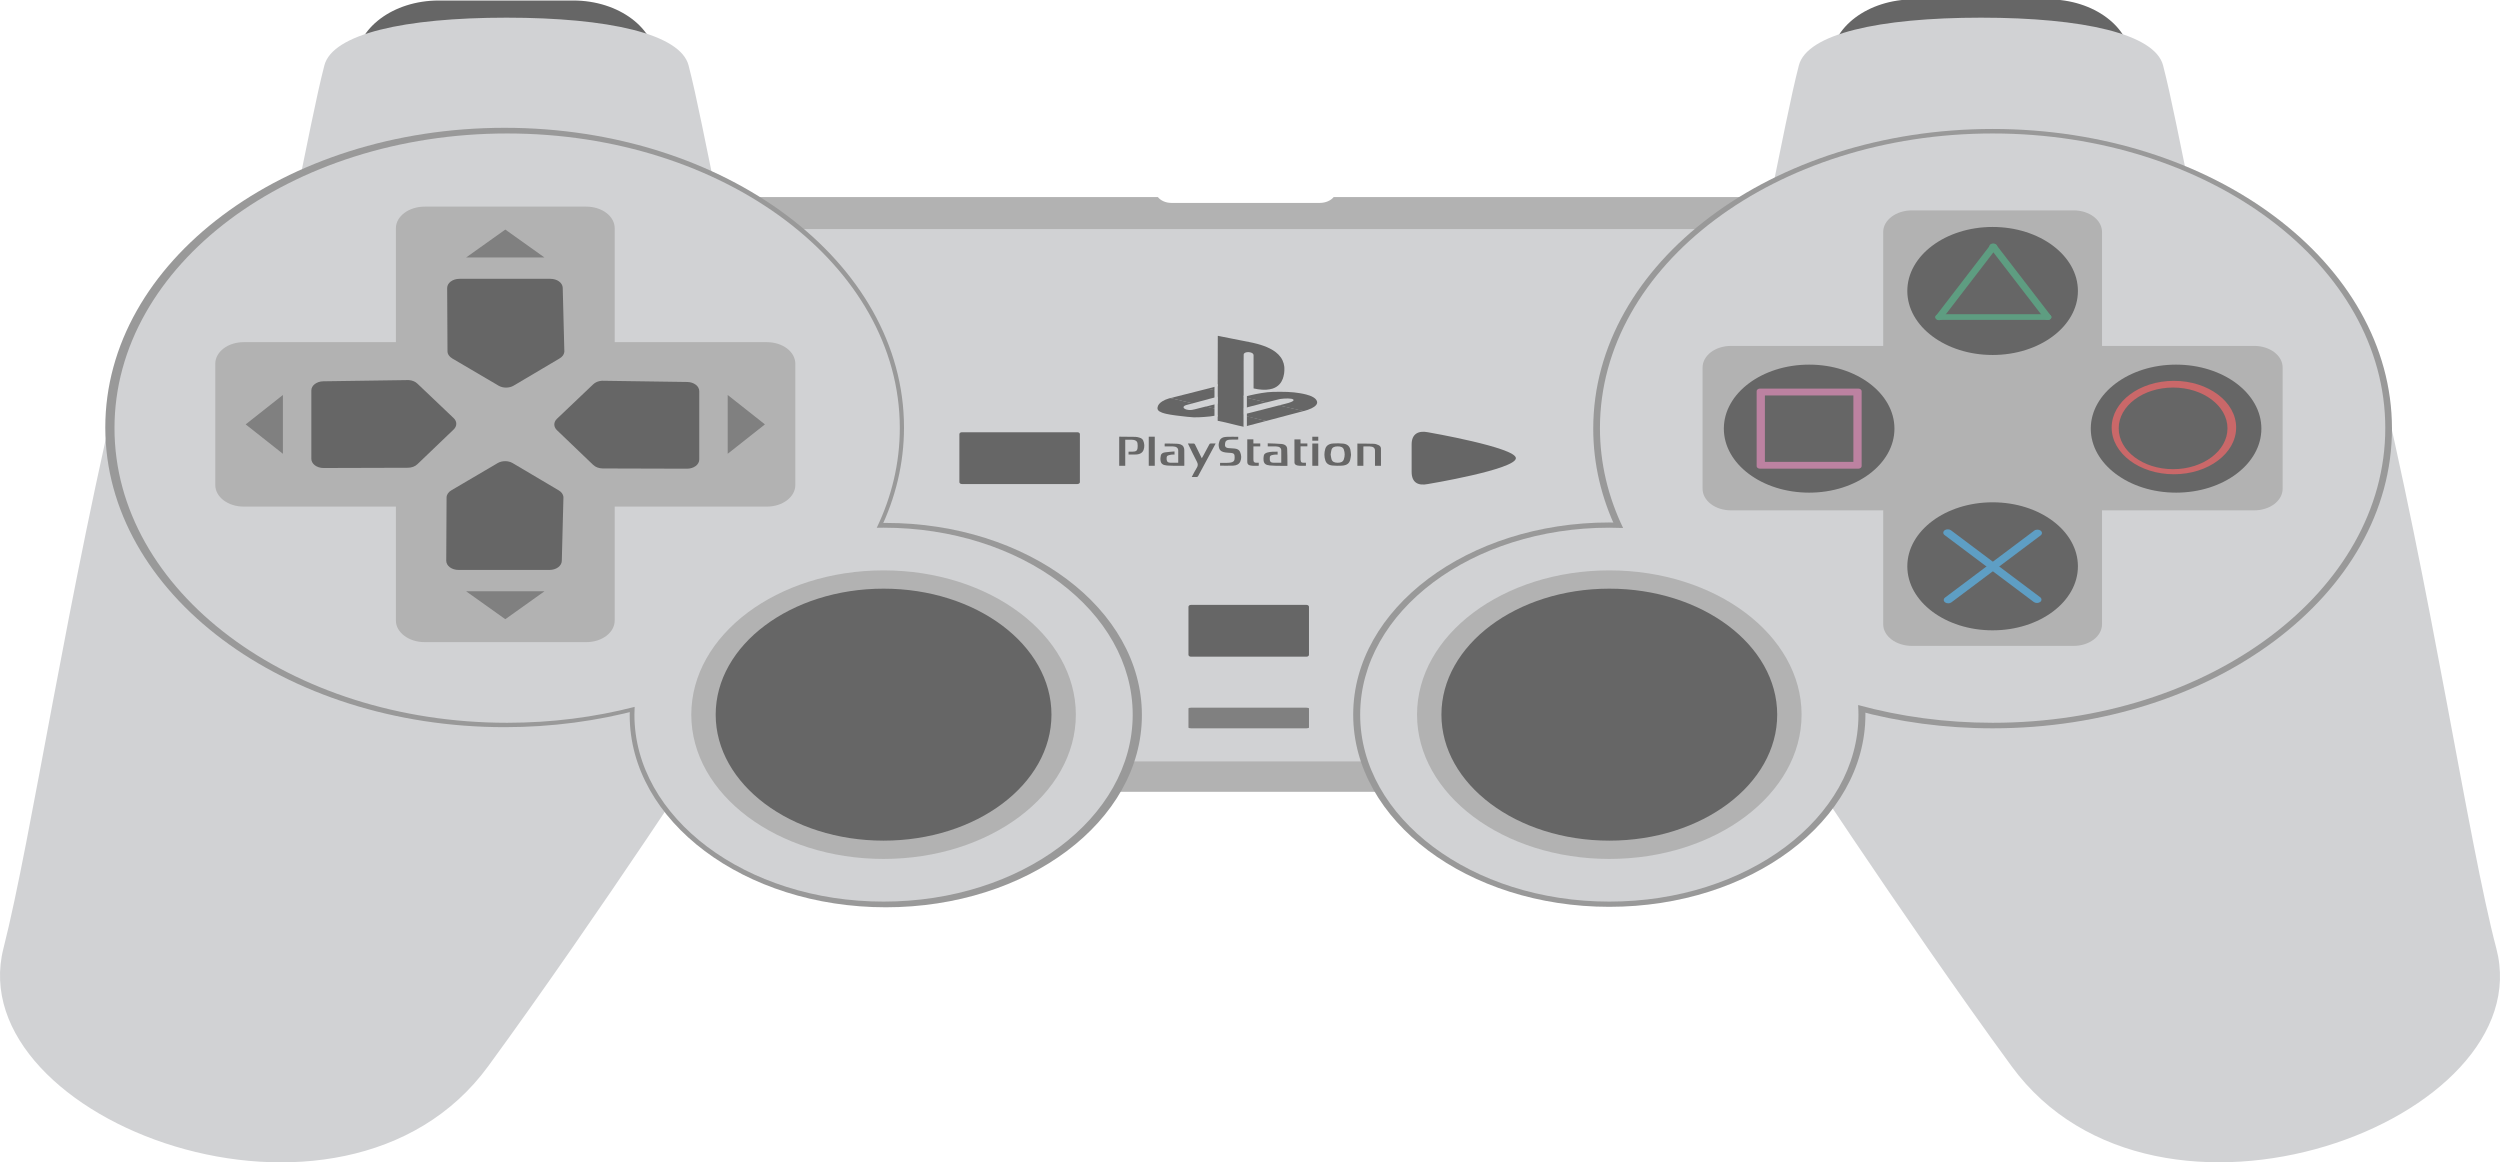 <?xml version="1.0" encoding="UTF-8" standalone="no"?>
<svg
   xmlns:dc="http://purl.org/dc/elements/1.1/"
   xmlns:cc="http://creativecommons.org/ns#"
   xmlns:rdf="http://www.w3.org/1999/02/22-rdf-syntax-ns#"
   xmlns:svg="http://www.w3.org/2000/svg"
   xmlns="http://www.w3.org/2000/svg"
   xmlns:sodipodi="http://sodipodi.sourceforge.net/DTD/sodipodi-0.dtd"
   xmlns:inkscape="http://www.inkscape.org/namespaces/inkscape"
   viewBox="0 0 535.779 249.104"
   height="249.104"
   width="535.779"
   xml:space="preserve"
   version="1.1"
   id="svg2"
   sodipodi:docname="controller.svg"
   inkscape:version="0.92.2 (5c3e80d, 2017-08-06)"><sodipodi:namedview
     pagecolor="#ffffff"
     bordercolor="#666666"
     borderopacity="1"
     objecttolerance="10"
     gridtolerance="10"
     guidetolerance="10"
     inkscape:pageopacity="0"
     inkscape:pageshadow="2"
     inkscape:window-width="1920"
     inkscape:window-height="1017"
     id="namedview139"
     showgrid="false"
     fit-margin-top="0"
     fit-margin-left="0"
     fit-margin-right="0"
     fit-margin-bottom="0"
     inkscape:zoom="0.65138829"
     inkscape:cx="267.88937"
     inkscape:cy="166.06999"
     inkscape:window-x="-8"
     inkscape:window-y="-8"
     inkscape:window-maximized="1"
     inkscape:current-layer="svg2" /><defs
     id="defs6"><clipPath
       id="clipPath16"
       clipPathUnits="userSpaceOnUse"><path
         id="path18"
         d="M 0,265.712 H 428.623 V 0 H 0 Z"
         inkscape:connector-curvature="0" /></clipPath></defs><g
     transform="matrix(1.25,0,0,-0.938,0,249.104)"
     id="g10"><g
       id="g12"><g
         clip-path="url(#clipPath16)"
         id="g14"><g
           transform="translate(313.92,251.538)"
           id="g20"><path
             id="path22"
             style="fill:#666666;fill-opacity:1;fill-rule:nonzero;stroke:none"
             d="M 0,0 C 0,7.795 6.378,14.173 14.173,14.173 H 37.265 C 45.06,14.173 51.438,7.795 51.438,0"
             inkscape:connector-curvature="0" /></g><g
           transform="translate(61.034,251.279)"
           id="g24"><path
             id="path26"
             style="fill:#666666;fill-opacity:1;fill-rule:nonzero;stroke:none"
             d="M 0,0 C 0,7.795 6.378,14.173 14.173,14.173 H 37.265 C 45.06,14.173 51.438,7.795 51.438,0"
             inkscape:connector-curvature="0" /></g><g
           transform="translate(123.862,214.175)"
           id="g28"><path
             id="path30"
             style="fill:#d1d2d4;fill-opacity:1;fill-rule:nonzero;stroke:none"
             d="m 0,0 c -3.018,19.5 -4.412,29.25 -5.805,36.447 -1.392,7.196 -13.697,10.91 -31.222,10.91 -17.528,0 -29.83,-3.714 -31.223,-10.91 C -69.645,29.25 -71.035,19.5 -74.055,0"
             inkscape:connector-curvature="0" /></g><g
           transform="translate(106.165,220.539)"
           id="g32"><path
             id="path34"
             style="fill:#b2b2b2;fill-opacity:1;fill-rule:nonzero;stroke:none"
             d="m 0,0 c -2.727,0 -4.883,-2.211 -4.883,-4.94 v -126.055 c 0,-2.728 2.156,-4.883 4.883,-4.883 h 216.271 c 2.727,0 4.94,2.155 4.94,4.883 V -4.94 c 0,2.729 -2.213,4.94 -4.94,4.94 h -93.783 c -0.484,-0.797 -1.383,-1.331 -2.385,-1.331 H 94.684 c -1,0 -1.846,0.536 -2.331,1.331 z"
             inkscape:connector-curvature="0" /></g><g
           transform="translate(113.236,213.229)"
           id="g36"><path
             id="path38"
             style="fill:#d1d2d4;fill-opacity:1;fill-rule:nonzero;stroke:none"
             d="m 0,0 h 202.152 c 0.422,0 0.764,-0.33 0.764,-0.739 v -120.142 c 0,-0.409 -0.342,-0.739 -0.764,-0.739 H 0 c -0.422,0 -0.764,0.33 -0.764,0.739 V -0.739 C -0.764,-0.33 -0.422,0 0,0"
             inkscape:connector-curvature="0" /></g><g
           transform="translate(21.486,184.465)"
           id="g40"><path
             id="path42"
             style="fill:#d1d2d4;fill-opacity:1;fill-rule:nonzero;stroke:none"
             d="m 0,0 c -9.75,-53.393 -16.108,-110.507 -20.893,-135.571 -7.502,-39.315 58.198,-72.362 83.108,-26.93 18.912,34.492 40.392,78.466 40.392,78.466 z"
             inkscape:connector-curvature="0" /></g><g
           transform="translate(108.028,104.613)"
           id="g44"><path
             id="path46"
             style="fill:#999999;fill-opacity:1;fill-rule:nonzero;stroke:none"
             d="m 0,0 c -0.042,-0.805 -0.067,-1.614 -0.067,-2.429 0,-24.252 19.659,-43.909 43.909,-43.909 24.25,0 43.907,19.657 43.907,43.909 0,24.249 -19.657,43.909 -43.907,43.909 -0.757,0 -1.51,-0.02 -2.258,-0.059"
             inkscape:connector-curvature="0" /></g><g
           transform="translate(150.869,144.447)"
           id="g48"><path
             id="path50"
             style="fill:#999999;fill-opacity:1;fill-rule:nonzero;stroke:none"
             d="m 0,0 c 2.667,7.316 4.122,15.214 4.122,23.452 0,37.814 -30.654,68.471 -68.47,68.471 -37.815,0 -68.469,-30.657 -68.469,-68.471 0,-37.814 30.654,-68.471 68.469,-68.471 8.147,0 15.959,1.426 23.205,4.037 -0.042,-0.797 -0.067,-1.597 -0.067,-2.404"
             inkscape:connector-curvature="0" /></g><g
           transform="translate(407.097,184.465)"
           id="g52"><path
             id="path54"
             style="fill:#d1d2d4;fill-opacity:1;fill-rule:nonzero;stroke:none"
             d="m 0,0 c 9.75,-53.393 16.109,-111.436 20.893,-135.571 7.781,-39.26 -58.198,-72.363 -83.108,-26.93 -18.912,34.492 -40.392,78.466 -40.392,78.466 z"
             inkscape:connector-curvature="0" /></g><g
           transform="translate(278.344,146.128)"
           id="g56"><path
             id="path58"
             style="fill:#999999;fill-opacity:1;fill-rule:nonzero;stroke:none"
             d="m 0,0 c -0.805,0.042 -1.614,0.067 -2.429,0.067 -24.252,0 -43.909,-19.659 -43.909,-43.909 0,-24.25 19.657,-43.907 43.909,-43.907 24.249,0 43.909,19.657 43.909,43.907 0,0.757 -0.02,1.51 -0.059,2.258"
             inkscape:connector-curvature="0" /></g><g
           transform="translate(376.665,214.175)"
           id="g60"><path
             id="path62"
             style="fill:#d1d2d4;fill-opacity:1;fill-rule:nonzero;stroke:none"
             d="m 0,0 c -3.018,19.5 -4.41,29.25 -5.805,36.447 -1.392,7.196 -13.695,10.91 -31.222,10.91 -17.528,0 -29.83,-3.714 -31.225,-10.91 C -69.643,29.25 -71.037,19.5 -74.053,0"
             inkscape:connector-curvature="0" /></g><g
           transform="translate(318.179,103.287)"
           id="g64"><path
             id="path66"
             style="fill:#999999;fill-opacity:1;fill-rule:nonzero;stroke:none"
             d="m 0,0 c 7.316,-2.667 15.214,-4.122 23.452,-4.122 37.814,0 68.471,30.654 68.471,68.47 0,37.815 -30.657,68.469 -68.471,68.469 -37.814,0 -68.471,-30.654 -68.471,-68.469 0,-8.147 1.426,-15.959 4.037,-23.205 -0.797,0.042 -1.597,0.067 -2.404,0.067"
             inkscape:connector-curvature="0" /></g><g
           transform="translate(150.321,144.985)"
           id="g68"><path
             id="path70"
             style="fill:#d1d2d4;fill-opacity:1;fill-rule:nonzero;stroke:none"
             d="m 0,0 c 2.555,7.11 3.951,14.774 3.951,22.767 0,37.18 -30.14,67.32 -67.322,67.32 -37.18,0 -67.32,-30.14 -67.32,-67.32 0,-37.182 30.14,-67.322 67.32,-67.322 7.652,0 15.006,1.28 21.861,3.632 -0.023,-0.59 -0.041,-1.18 -0.041,-1.775 0,-23.591 19.125,-42.714 42.715,-42.714 23.592,0 42.715,19.123 42.715,42.714 0,23.59 -19.123,42.715 -42.715,42.715 C 0.775,0.017 0.387,0.011 0,0"
             inkscape:connector-curvature="0" /></g><g
           transform="translate(318.574,104.483)"
           id="g72"><path
             id="path74"
             style="fill:#d1d2d4;fill-opacity:1;fill-rule:nonzero;stroke:none"
             d="m 0,0 c 7.193,-2.622 14.959,-4.053 23.059,-4.053 37.179,0 67.322,30.14 67.322,67.322 0,37.18 -30.143,67.32 -67.322,67.32 -37.18,0 -67.323,-30.14 -67.323,-67.32 0,-8.01 1.403,-15.692 3.969,-22.816 -0.783,0.041 -1.57,0.066 -2.363,0.066 -23.592,0 -42.715,-19.125 -42.715,-42.715 0,-23.591 19.123,-42.714 42.715,-42.714 23.59,0 42.715,19.123 42.715,42.714 C 0.057,-1.46 0.037,-0.728 0,0"
             inkscape:connector-curvature="0" /></g><g
           transform="translate(184.452,102.287)"
           id="g76"><path
             id="path78"
             style="fill:#b2b2b2;fill-opacity:1;fill-rule:nonzero;stroke:none"
             d="m 0,0 c 0,-18.205 -14.762,-32.964 -32.967,-32.964 -18.205,0 -32.963,14.759 -32.963,32.964 0,18.206 14.758,32.965 32.963,32.965 C -14.762,32.965 0,18.206 0,0"
             inkscape:connector-curvature="0" /></g><g
           transform="translate(180.273,102.287)"
           id="g80"><path
             id="path82"
             style="fill:#666666;fill-opacity:1;fill-rule:nonzero;stroke:none"
             d="m 0,0 c 0,-15.897 -12.889,-28.785 -28.787,-28.785 -15.897,0 -28.783,12.888 -28.783,28.785 0,15.898 12.886,28.786 28.783,28.786 C -12.889,28.786 0,15.898 0,0"
             inkscape:connector-curvature="0" /></g><g
           transform="translate(327.812,217.505)"
           id="g84"><path
             id="path86"
             style="fill:#b2b2b2;fill-opacity:1;fill-rule:nonzero;stroke:none"
             d="m 0,0 c -2.725,0 -4.937,-2.213 -4.937,-4.939 v -26.028 h -26.084 c -2.727,0 -4.885,-2.214 -4.885,-4.94 v -27.694 c 0,-2.726 2.158,-4.939 4.885,-4.939 h 26.084 v -26.027 c 0,-2.728 2.212,-4.94 4.937,-4.94 h 27.695 c 2.727,0 4.883,2.212 4.883,4.94 v 26.027 h 26.084 c 2.727,0 4.883,2.213 4.883,4.939 v 27.694 c 0,2.726 -2.156,4.94 -4.883,4.94 H 32.578 V -4.939 C 32.578,-2.213 30.422,0 27.695,0 Z"
             inkscape:connector-curvature="0" /></g><g
           transform="translate(164.919,166.814)"
           id="g88"><path
             id="path90"
             style="fill:#666666;fill-opacity:1;fill-rule:nonzero;stroke:none"
             d="m 0,0 h 19.795 c 0.238,0 0.434,-0.193 0.434,-0.433 v -10.973 c 0,-0.239 -0.196,-0.432 -0.434,-0.432 H 0 c -0.24,0 -0.432,0.193 -0.432,0.432 V -0.433 C -0.432,-0.193 -0.24,0 0,0"
             inkscape:connector-curvature="0" /></g><g
           transform="translate(204.195,127.367)"
           id="g92"><path
             id="path94"
             style="fill:#666666;fill-opacity:1;fill-rule:nonzero;stroke:none"
             d="m 0,0 h 19.793 c 0.24,0 0.436,-0.192 0.436,-0.433 v -10.974 c 0,-0.239 -0.196,-0.431 -0.436,-0.431 H 0 c -0.24,0 -0.434,0.192 -0.434,0.431 V -0.433 C -0.434,-0.192 -0.24,0 0,0"
             inkscape:connector-curvature="0" /></g><g
           transform="translate(204.195,103.879)"
           id="g96"><path
             id="path98"
             style="fill:#808080;fill-opacity:1;fill-rule:nonzero;stroke:none"
             d="m 0,0 h 19.793 c 0.24,0 0.436,-0.077 0.436,-0.174 v -4.367 c 0,-0.095 -0.196,-0.172 -0.436,-0.172 H 0 c -0.24,0 -0.434,0.077 -0.434,0.172 v 4.367 C -0.434,-0.077 -0.24,0 0,0"
             inkscape:connector-curvature="0" /></g><g
           transform="translate(259.898,160.895)"
           id="g100"><path
             id="path102"
             style="fill:#666666;fill-opacity:1;fill-rule:nonzero;stroke:none"
             d="m 0,0 c 0,-2.581 -15.09,-5.919 -15.09,-5.919 -1.67,-0.445 -2.785,0.326 -2.785,2.784 v 6.269 c 0,2.486 1.219,3.193 2.785,2.785 C -15.09,5.919 0,2.43 0,0"
             inkscape:connector-curvature="0" /></g><g
           transform="translate(356.257,199.09)"
           id="g104"><path
             id="path106"
             style="fill:#666666;fill-opacity:1;fill-rule:nonzero;stroke:none"
             d="m 0,0 c 0,-8.077 -6.549,-14.625 -14.625,-14.625 -8.076,0 -14.625,6.548 -14.625,14.625 0,8.077 6.549,14.625 14.625,14.625 C -6.549,14.625 0,8.077 0,0"
             inkscape:connector-curvature="0" /></g><g
           transform="translate(356.257,136.179)"
           id="g108"><path
             id="path110"
             style="fill:#666666;fill-opacity:1;fill-rule:nonzero;stroke:none"
             d="m 0,0 c 0,-8.077 -6.549,-14.625 -14.625,-14.625 -8.076,0 -14.625,6.548 -14.625,14.625 0,8.078 6.549,14.625 14.625,14.625 C -6.549,14.625 0,8.078 0,0"
             inkscape:connector-curvature="0" /></g><g
           transform="translate(358.462,167.635)"
           id="g112"><path
             id="path114"
             style="fill:#666666;fill-opacity:1;fill-rule:nonzero;stroke:none"
             d="M 0,0 C 0,8.076 6.549,14.626 14.625,14.626 22.703,14.626 29.25,8.076 29.25,0 29.25,-8.077 22.703,-14.625 14.625,-14.625 6.549,-14.625 0,-8.077 0,0"
             inkscape:connector-curvature="0" /></g><g
           transform="translate(295.552,167.635)"
           id="g116"><path
             id="path118"
             style="fill:#666666;fill-opacity:1;fill-rule:nonzero;stroke:none"
             d="M 0,0 C 0,8.076 6.547,14.626 14.625,14.626 22.703,14.626 29.25,8.076 29.25,0 29.25,-8.077 22.703,-14.625 14.625,-14.625 6.547,-14.625 0,-8.077 0,0"
             inkscape:connector-curvature="0" /></g><g
           transform="translate(72.816,218.36)"
           id="g120"><path
             id="path122"
             style="fill:#b2b2b2;fill-opacity:1;fill-rule:nonzero;stroke:none"
             d="m 0,0 c -2.729,0 -4.939,-2.212 -4.939,-4.939 v -26.028 h -26.084 c -2.729,0 -4.883,-2.212 -4.883,-4.939 v -27.693 c 0,-2.727 2.154,-4.939 4.883,-4.939 h 26.084 v -26.027 c 0,-2.728 2.21,-4.94 4.939,-4.94 h 27.691 c 2.729,0 4.883,2.212 4.883,4.94 v 26.027 h 26.084 c 2.729,0 4.885,2.212 4.885,4.939 v 27.693 c 0,2.727 -2.156,4.939 -4.885,4.939 H 32.574 V -4.939 C 32.574,-2.212 30.42,0 27.691,0 Z"
             inkscape:connector-curvature="0" /></g><g
           transform="translate(308.88,102.287)"
           id="g124"><path
             id="path126"
             style="fill:#b2b2b2;fill-opacity:1;fill-rule:nonzero;stroke:none"
             d="m 0,0 c 0,-18.205 -14.76,-32.964 -32.965,-32.964 -18.205,0 -32.965,14.759 -32.965,32.964 0,18.206 14.76,32.965 32.965,32.965 C -14.76,32.965 0,18.206 0,0"
             inkscape:connector-curvature="0" /></g><g
           transform="translate(304.7,102.287)"
           id="g128"><path
             id="path130"
             style="fill:#666666;fill-opacity:1;fill-rule:nonzero;stroke:none"
             d="m 0,0 c 0,-15.897 -12.887,-28.785 -28.785,-28.785 -15.899,0 -28.785,12.888 -28.785,28.785 0,15.898 12.886,28.786 28.785,28.786 C -12.887,28.786 0,15.898 0,0"
             inkscape:connector-curvature="0" /></g><g
           transform="translate(86.634,213.12)"
           id="g132"><path
             id="path134"
             style="fill:#808080;fill-opacity:1;fill-rule:nonzero;stroke:none"
             d="M 0,0 -6.721,-6.382 H 6.719 Z"
             inkscape:connector-curvature="0" /></g><g
           transform="translate(86.634,124.095)"
           id="g136"><path
             id="path138"
             style="fill:#808080;fill-opacity:1;fill-rule:nonzero;stroke:none"
             d="M 0,0 -6.721,6.382 H 6.719 Z"
             inkscape:connector-curvature="0" /></g><g
           transform="translate(131.146,168.608)"
           id="g140"><path
             id="path142"
             style="fill:#808080;fill-opacity:1;fill-rule:nonzero;stroke:none"
             d="M 0,0 -6.383,6.718 V -6.72 Z"
             inkscape:connector-curvature="0" /></g><g
           transform="translate(42.12,168.608)"
           id="g144"><path
             id="path146"
             style="fill:#808080;fill-opacity:1;fill-rule:nonzero;stroke:none"
             d="M 0,0 6.383,6.718 V -6.72 Z"
             inkscape:connector-curvature="0" /></g><g
           transform="translate(103.185,178.573)"
           id="g148"><path
             id="path150"
             style="fill:#666666;fill-opacity:1;fill-rule:nonzero;stroke:none"
             d="m 0,0 c -0.596,-0.051 -1.143,-0.355 -1.5,-0.833 l -6.215,-7.881 c -0.578,-0.753 -0.578,-1.801 0,-2.553 l 6.215,-7.936 c 0.395,-0.522 1.01,-0.83 1.666,-0.833 l 14.43,-0.055 c 0.56,-0.005 1.097,0.218 1.496,0.613 0.394,0.397 0.615,0.936 0.611,1.496 v 15.595 c 0.01,1.146 -0.906,2.087 -2.053,2.109 L 0.221,0 C 0.148,0.003 0.074,0.003 0,0"
             inkscape:connector-curvature="0" /></g><g
           transform="translate(70.083,178.73)"
           id="g152"><path
             id="path154"
             style="fill:#666666;fill-opacity:1;fill-rule:nonzero;stroke:none"
             d="m 0,0 c 0.594,-0.051 1.139,-0.354 1.496,-0.834 l 6.217,-7.88 c 0.58,-0.751 0.58,-1.8 0,-2.553 l -6.217,-7.934 c -0.394,-0.524 -1.008,-0.832 -1.664,-0.834 l -14.428,-0.055 c -0.562,-0.004 -1.099,0.217 -1.498,0.612 -0.394,0.398 -0.615,0.936 -0.611,1.497 v 15.594 c -0.01,1.148 0.906,2.087 2.053,2.11 L -0.223,0 C -0.148,0.003 -0.074,0.003 0,0"
             inkscape:connector-curvature="0" /></g><g
           transform="translate(96.599,152.056)"
           id="g156"><path
             id="path158"
             style="fill:#666666;fill-opacity:1;fill-rule:nonzero;stroke:none"
             d="m 0,0 c -0.053,0.596 -0.355,1.141 -0.834,1.498 l -7.881,6.216 c -0.752,0.579 -1.801,0.579 -2.553,0 l -7.935,-6.216 c -0.522,-0.394 -0.83,-1.01 -0.832,-1.664 l -0.057,-14.429 c -0.002,-0.561 0.219,-1.099 0.613,-1.495 0.397,-0.397 0.936,-0.618 1.497,-0.614 h 15.595 c 1.145,-0.009 2.086,0.907 2.108,2.054 L 0,-0.221 C 0.002,-0.148 0.002,-0.073 0,0"
             inkscape:connector-curvature="0" /></g><g
           transform="translate(96.755,185.159)"
           id="g160"><path
             id="path162"
             style="fill:#666666;fill-opacity:1;fill-rule:nonzero;stroke:none"
             d="m 0,0 c -0.051,-0.596 -0.354,-1.14 -0.832,-1.499 l -7.879,-6.215 c -0.754,-0.58 -1.803,-0.58 -2.555,0 l -7.935,6.215 c -0.524,0.394 -0.83,1.012 -0.832,1.665 l -0.057,14.43 c -0.004,0.56 0.217,1.098 0.613,1.495 0.397,0.396 0.936,0.617 1.497,0.613 h 15.593 c 1.149,0.008 2.088,-0.906 2.11,-2.054 L 0,0.223 C 0.004,0.147 0.004,0.074 0,0"
             inkscape:connector-curvature="0" /></g><g
           transform="translate(221.866,175.917)"
           id="g164"><path
             id="path166"
             style="fill:#666666;fill-opacity:1;fill-rule:evenodd;stroke:none"
             d="M 0,0 C 0.422,-0.068 0.654,-0.107 0.977,-0.179 1.346,-0.259 1.713,-0.356 2.07,-0.48 2.506,-0.632 2.922,-0.817 3.287,-1.104 3.578,-1.333 3.803,-1.607 3.912,-1.974 4.012,-2.301 3.953,-2.603 3.781,-2.885 3.584,-3.211 3.293,-3.442 2.98,-3.648 2.594,-3.898 2.174,-4.077 1.746,-4.235 1.709,-4.246 1.668,-4.25 1.629,-4.261 1.598,-4.273 1.566,-4.264 1.533,-4.253 c -0.377,0.113 -0.75,0.23 -1.129,0.348 -0.599,0.187 -1.199,0.375 -1.797,0.557 -0.347,0.107 -0.693,0.218 -1.039,0.324 -0.031,0.009 -0.072,0.014 -0.084,0.056 0.016,0.033 0.047,0.038 0.077,0.047 0.382,0.132 0.765,0.268 1.148,0.393 0.27,0.09 0.537,0.191 0.787,0.334 0.117,0.062 0.231,0.139 0.324,0.236 0.026,0.027 0.049,0.055 0.069,0.088 0.054,0.099 0.039,0.197 -0.051,0.273 -0.092,0.076 -0.201,0.115 -0.313,0.143 -0.187,0.043 -0.38,0.06 -0.572,0.066 -0.449,0.012 -0.889,-0.042 -1.326,-0.119 -0.148,-0.027 -0.291,-0.086 -0.432,-0.135 -0.597,-0.209 -1.201,-0.401 -1.802,-0.604 -0.043,-0.015 -0.086,-0.038 -0.135,-0.038 -0.215,0.051 -0.424,0.124 -0.635,0.19 -0.66,0.203 -1.322,0.409 -1.982,0.613 -0.412,0.128 -0.871,0.257 -1.284,0.382 -0.025,0.01 0.016,0.02 0,0.04 0,0.006 -0.003,0.011 0,0.015 0.006,0.01 -0.007,0.009 0,0.012 0.405,0.137 0.825,0.275 1.235,0.402 0.601,0.181 1.207,0.345 1.822,0.477 0.35,0.076 0.332,0.076 1.051,0.193 C -3.818,0.157 -1.258,0.198 0,0"
             inkscape:connector-curvature="0" /></g><g
           transform="translate(204.669,170.219)"
           id="g168"><path
             id="path170"
             style="fill:#666666;fill-opacity:1;fill-rule:evenodd;stroke:none"
             d="m 0,0 c -0.686,0.034 -1.504,0.183 -2.252,0.295 -0.566,0.086 -1.135,0.178 -1.695,0.303 -0.506,0.111 -1.008,0.24 -1.477,0.467 -0.156,0.075 -0.303,0.166 -0.441,0.277 -0.283,0.231 -0.389,0.527 -0.35,0.89 0.059,0.595 0.371,1.045 0.813,1.418 0.334,0.28 0.709,0.488 1.113,0.651 0.088,0.034 0.174,0.083 0.273,0.093 0.094,0 0.178,-0.04 0.264,-0.067 0.648,-0.207 1.291,-0.409 1.938,-0.615 0.49,-0.157 0.978,-0.31 1.466,-0.467 0.034,-0.011 0.141,-0.022 0.164,-0.051 0,0 -0.119,-0.041 -0.15,-0.051 C -0.561,3.062 -0.789,2.98 -1.018,2.897 -1.176,2.842 -1.342,2.793 -1.488,2.701 -1.545,2.667 -1.6,2.626 -1.646,2.572 -1.82,2.38 -1.781,2.149 -1.578,1.972 -1.363,1.786 -1.102,1.703 -0.82,1.675 -0.467,1.637 -0.137,1.724 0.193,1.841 0.5,1.949 0.809,2.049 1.119,2.152 1.414,2.249 1.709,2.35 2.002,2.45 2.033,2.461 2.066,2.478 2.104,2.474 2.342,2.399 2.578,2.323 2.818,2.249 3.221,2.118 3.695,1.989 4.102,1.86 4.135,1.851 4.08,1.846 4.102,1.814 4.105,1.401 4.111,0.985 4.102,0.569 4.104,0.566 4.107,0.562 4.102,0.564 4.113,0.519 4.104,0.509 4.102,0.467 3.758,0.377 3.117,0.264 2.785,0.203 2.785,0.203 1.168,-0.038 0,0"
             inkscape:connector-curvature="0" /></g><g
           transform="translate(219.355,172.946)"
           id="g172"><path
             id="path174"
             style="fill:#666666;fill-opacity:1;fill-rule:evenodd;stroke:none"
             d="M 0,0 C 0.145,-0.068 0.303,-0.101 0.453,-0.148 1.102,-0.352 1.75,-0.549 2.398,-0.751 2.717,-0.849 3.033,-0.949 3.35,-1.05 3.613,-1.13 3.877,-1.21 4.141,-1.29 4.029,-1.331 3.918,-1.373 3.809,-1.415 3.488,-1.525 3.166,-1.64 2.848,-1.751 2.326,-1.934 1.807,-2.116 1.287,-2.298 0.812,-2.467 0.342,-2.636 -0.129,-2.801 -0.674,-2.993 -1.217,-3.185 -1.76,-3.376 c -0.168,-0.061 -0.334,-0.129 -0.508,-0.175 -0.05,-0.011 -0.097,0.014 -0.144,0.026 -0.422,0.135 -0.842,0.269 -1.264,0.401 -0.795,0.257 -1.662,0.506 -2.455,0.758 -0.033,0.01 0.018,0.016 0,0.051 v 0.22 c 0.012,0.031 -0.025,0.032 0,0.043 0.486,0.16 1.022,0.332 1.504,0.493 0.74,0.254 1.475,0.506 2.211,0.758 0.51,0.172 1.016,0.347 1.525,0.521 0.266,0.091 0.536,0.181 0.799,0.275 C -0.061,0.004 -0.029,0.032 0,0"
             inkscape:connector-curvature="0" /></g><g
           transform="translate(204.413,173.416)"
           id="g176"><path
             id="path178"
             style="fill:#666666;fill-opacity:1;fill-rule:evenodd;stroke:none"
             d="M 0,0 C -0.52,0.164 -1.039,0.33 -1.561,0.5 -2.293,0.73 -3.029,0.965 -3.76,1.197 -3.016,1.448 -2.272,1.7 -1.525,1.949 -0.363,2.342 0.799,2.734 1.959,3.125 2.184,3.2 2.408,3.277 2.635,3.35 2.664,3.36 2.697,3.35 2.728,3.341 3.252,3.177 3.834,3.014 4.357,2.857 c 0.059,-0.017 0.002,-0.044 0,-0.104 0,-0.398 0.002,-0.792 0,-1.187 C 4.352,1.534 4.383,1.523 4.357,1.515 3.894,1.351 3.381,1.183 2.916,1.019 2.367,0.822 1.818,0.624 1.275,0.428 0.877,0.286 0.488,0.146 0.096,0.006 0.066,-0.005 0.035,-0.023 0,0"
             inkscape:connector-curvature="0" /></g><g
           transform="translate(213.224,170.631)"
           id="g180"><path
             id="path182"
             style="fill:#666666;fill-opacity:1;fill-rule:evenodd;stroke:none"
             d="M 0,0 C 1.291,-0.411 2.57,-0.823 3.863,-1.235 3.678,-1.314 3.479,-1.371 3.283,-1.443 2.879,-1.587 2.471,-1.728 2.063,-1.869 1.525,-2.058 0.988,-2.244 0.451,-2.429 0.324,-2.475 0.127,-2.521 0,-2.566 v 0.028 c -0.016,0.017 0,0.038 0,0.063 v 2.459 z"
             inkscape:connector-curvature="0" /></g><g
           transform="translate(208.771,174.973)"
           id="g184"><path
             id="path186"
             style="fill:#666666;fill-opacity:1;fill-rule:evenodd;stroke:none"
             d="M 0,0 C 0.002,0.401 0,0.798 0,1.201 0.002,1.239 0.047,1.261 0,1.276 -0.391,1.392 -0.824,1.514 -1.217,1.637 -1.385,1.691 -1.555,1.74 -1.723,1.792 -1.428,1.896 -1.131,1.999 -0.832,2.1 -0.553,2.198 -0.281,2.292 0,2.39 0.006,2.396 0.002,2.392 0,2.384 0.002,2.369 0,2.352 0,2.338 0.002,1.576 0,0.818 0,0.057 0,0.037 0.002,0.019 0,0 -0.004,-0.004 0.002,-0.004 0,0"
             inkscape:connector-curvature="0" /></g><g
           transform="translate(217.122,173.65)"
           id="g188"><path
             id="path190"
             style="fill:#666666;fill-opacity:1;fill-rule:evenodd;stroke:none"
             d="m 0,0 c -0.221,-0.08 -0.44,-0.157 -0.658,-0.233 -1.088,-0.372 -2.157,-0.742 -3.24,-1.117 v 0.059 2.45 0.049 C -3.406,1.055 -2.928,0.902 -2.436,0.751 -2.014,0.619 -1.592,0.488 -1.174,0.358 -0.781,0.236 -0.391,0.117 0,0"
             inkscape:connector-curvature="0" /></g><g
           transform="translate(206.771,172.675)"
           id="g192"><path
             id="path194"
             style="fill:#666666;fill-opacity:1;fill-rule:evenodd;stroke:none"
             d="M 0,0 C 0.244,0.084 0.486,0.17 0.732,0.251 1.162,0.398 1.572,0.537 2,0.68 2.002,0.43 2,0.178 2,-0.07 2.002,-0.264 2.002,-0.453 2,-0.643 1.607,-0.519 1.234,-0.395 0.842,-0.27 0.562,-0.181 0.277,-0.092 0,0"
             inkscape:connector-curvature="0" /></g><g
           transform="translate(208.771,172.031)"
           id="g196"><path
             id="path198"
             style="fill:#666666;fill-opacity:1;fill-rule:evenodd;stroke:none"
             d="M 0,0 C -0.004,0.443 -0.004,0.887 0,1.328 -0.006,1.795 0.002,2.264 0,2.729 0,2.799 -0.006,2.87 0,2.938 0.004,3.695 0,4.449 0,5.205 0.002,5.248 -0.02,5.291 0,5.329 0.004,5.36 0,5.392 0,5.421 0.002,9.187 0.018,12.955 0.018,16.72 v 0.071 c 0.003,0.02 0.015,0.028 0.035,0.018 0.189,-0.051 0.375,-0.104 0.562,-0.155 0.531,-0.142 1.063,-0.283 1.594,-0.422 0.484,-0.13 0.975,-0.255 1.459,-0.384 0.572,-0.151 1.143,-0.304 1.713,-0.452 0.463,-0.121 0.922,-0.253 1.369,-0.411 0.781,-0.277 1.531,-0.622 2.217,-1.089 0.369,-0.25 0.713,-0.529 1.017,-0.853 0.323,-0.336 0.594,-0.708 0.819,-1.123 0.244,-0.452 0.406,-0.934 0.513,-1.438 0.043,-0.202 0.065,-0.41 0.09,-0.615 0.012,-0.03 -0.002,-0.061 0.012,-0.091 0,-0.036 0.002,-0.071 0.004,-0.106 0.012,-0.045 -0.004,-0.09 0.01,-0.135 V 8.898 C 11.418,8.84 11.434,8.781 11.422,8.723 11.42,8.683 11.418,8.641 11.418,8.601 11.402,8.563 11.42,8.52 11.406,8.482 11.404,8.453 11.404,8.418 11.402,8.389 11.391,8.362 11.404,8.328 11.395,8.3 11.393,8.276 11.391,8.256 11.391,8.234 11.377,8.209 11.391,8.185 11.379,8.156 11.379,8.14 11.377,8.122 11.377,8.103 11.361,8.082 11.377,8.054 11.363,8.03 11.314,7.687 11.258,7.346 11.166,7.01 11.039,6.561 10.863,6.131 10.598,5.744 10.297,5.306 9.908,4.971 9.422,4.754 9.1,4.615 8.758,4.542 8.408,4.507 8.377,4.496 8.346,4.51 8.316,4.498 8.266,4.496 8.219,4.494 8.168,4.493 8.074,4.484 7.979,4.484 7.885,4.493 7.836,4.494 7.785,4.496 7.734,4.498 7.695,4.51 7.654,4.494 7.615,4.507 7.596,4.508 7.57,4.51 7.551,4.51 7.527,4.524 7.5,4.51 7.475,4.521 7.293,4.531 7.107,4.562 6.928,4.599 6.715,4.643 6.498,4.683 6.291,4.754 6.256,4.763 6.219,4.771 6.182,4.781 6.162,4.785 6.152,4.797 6.152,4.814 v 0.065 7.462 c 0,0.03 0.008,0.06 -0.004,0.089 -0.023,0.243 -0.164,0.406 -0.367,0.52 -0.133,0.072 -0.281,0.117 -0.435,0.129 -0.075,0.007 -0.149,0.007 -0.223,0 C 4.877,13.056 4.66,12.981 4.521,12.758 4.484,12.701 4.463,12.641 4.463,12.575 4.449,12.502 4.459,12.43 4.457,12.355 4.453,12.143 4.463,11.923 4.453,11.707 c 0,-0.27 -0.004,-0.543 -0.006,-0.812 L 4.453,2.85 c 0.004,-0.008 0,-0.017 0,-0.026 0.004,-0.027 0,-0.059 0,-0.086 V 0.36 0.269 c 0.004,-0.478 0.004,-0.959 0,-1.435 0.004,-0.079 0.004,-0.156 0,-0.234 0.004,-0.603 0,-1.2 0,-1.8 v -0.658 -0.08 -0.029 c -0.297,0.101 -0.697,0.2 -0.998,0.298 -0.328,0.108 -0.654,0.214 -0.982,0.32 C 2.08,-3.225 1.689,-3.097 1.301,-2.968 0.92,-2.845 0.379,-2.723 0,-2.6 v 0.114 z"
             inkscape:connector-curvature="0" /></g><g
           transform="translate(193.488,161.724)"
           id="g200"><path
             id="path202"
             style="fill:#666666;fill-opacity:1;fill-rule:nonzero;stroke:none"
             d="m 0,0 v 0.65 c 0.229,0 0.449,-0.004 0.67,0 C 1.24,0.658 1.482,0.851 1.541,1.412 1.578,1.797 1.58,2.19 1.533,2.571 1.475,3.089 1.117,3.367 0.602,3.372 c -0.381,0.003 -0.76,0 -1.168,0 V -2.575 H -1.6 V 4.05 c 0.012,0.007 0.026,0.023 0.039,0.023 C -0.645,4.061 0.27,4.064 1.184,4.035 1.43,4.024 1.684,3.936 1.914,3.839 2.215,3.721 2.422,3.488 2.521,3.172 2.732,2.499 2.762,1.815 2.596,1.126 2.436,0.461 2.023,0.062 1.342,0.006 0.9,-0.031 0.455,0 0,0"
             inkscape:connector-curvature="0" /></g><g
           transform="translate(228.138,161.733)"
           id="g204"><path
             id="path206"
             style="fill:#666666;fill-opacity:1;fill-rule:nonzero;stroke:none"
             d="m 0,0 c 0.049,-0.372 0.068,-0.747 0.154,-1.107 0.129,-0.535 0.475,-0.776 1.022,-0.785 0.592,-0.005 0.939,0.218 1.082,0.768 0.197,0.741 0.197,1.497 0.004,2.24 C 2.127,1.64 1.771,1.861 1.182,1.849 0.604,1.837 0.27,1.607 0.148,1.088 0.068,0.735 0.049,0.367 0,0 M 3.498,-0.079 C 3.453,-0.442 3.434,-0.869 3.344,-1.275 3.158,-2.102 2.748,-2.483 1.906,-2.561 1.373,-2.607 0.824,-2.589 0.295,-2.524 c -0.645,0.08 -1.039,0.499 -1.193,1.116 -0.225,0.886 -0.221,1.781 -0.028,2.671 0.158,0.734 0.614,1.193 1.369,1.251 C 1.006,2.559 1.59,2.562 2.146,2.483 2.916,2.374 3.26,1.803 3.383,1.093 3.445,0.724 3.457,0.35 3.498,-0.079"
             inkscape:connector-curvature="0" /></g><g
           transform="translate(204.323,156.585)"
           id="g208"><path
             id="path210"
             style="fill:#666666;fill-opacity:1;fill-rule:nonzero;stroke:none"
             d="m 0,0 c 0.295,0.732 0.543,1.436 0.865,2.108 0.227,0.475 0.217,0.884 0.024,1.371 -0.518,1.306 -0.983,2.634 -1.469,3.955 -0.024,0.064 -0.041,0.13 -0.072,0.224 0.355,0 0.687,0.009 1.017,-0.009 C 0.432,7.644 0.518,7.534 0.549,7.454 0.914,6.471 1.277,5.488 1.641,4.504 1.662,4.444 1.686,4.387 1.725,4.286 1.803,4.467 1.869,4.615 1.932,4.765 2.297,5.672 2.666,6.576 3.027,7.483 3.076,7.614 3.143,7.667 3.285,7.663 3.545,7.651 3.807,7.658 4.102,7.658 3.926,7.225 3.768,6.818 3.6,6.418 2.773,4.369 1.943,2.323 1.121,0.276 1.039,0.068 0.941,-0.031 0.711,-0.007 0.492,0.019 0.266,0 0,0"
             inkscape:connector-curvature="0" /></g><g
           transform="translate(219.048,162.371)"
           id="g212"><path
             id="path214"
             style="fill:#666666;fill-opacity:1;fill-rule:nonzero;stroke:none"
             d="m 0,0 v -0.664 c -0.154,0 -0.305,0.015 -0.451,-0.006 -0.194,-0.029 -0.391,-0.066 -0.574,-0.134 -0.188,-0.074 -0.303,-0.231 -0.307,-0.443 -0.008,-0.23 -0.029,-0.461 -0.004,-0.689 0.043,-0.407 0.221,-0.573 0.637,-0.589 0.429,-0.018 0.859,-0.004 1.324,-0.004 v 0.243 c 0,0.852 0,1.704 -0.002,2.556 0,0.592 -0.313,0.918 -0.906,0.933 -0.467,0.011 -0.938,0.002 -1.414,0.002 V 1.906 C -0.91,1.864 -0.133,1.861 0.637,1.764 1.279,1.684 1.611,1.295 1.637,0.65 1.68,-0.424 1.668,-1.498 1.68,-2.572 c 0.002,-0.206 0,-0.409 0,-0.666 -0.387,0 -0.739,-0.007 -1.096,0.002 -0.633,0.019 -1.277,0 -1.902,0.084 -0.733,0.095 -1.018,0.415 -1.092,1.141 -0.041,0.357 -0.004,0.727 0.035,1.09 0.037,0.378 0.283,0.61 0.629,0.735 C -1.187,0.018 -0.606,0.006 0,0"
             inkscape:connector-curvature="0" /></g><g
           transform="translate(202.005,159.841)"
           id="g216"><path
             id="path218"
             style="fill:#666666;fill-opacity:1;fill-rule:nonzero;stroke:none"
             d="M 0,0 V 1.455 C 0,1.909 0.002,2.363 0,2.814 -0.006,3.378 -0.314,3.71 -0.879,3.73 -1.268,3.743 -1.658,3.734 -2.049,3.734 h -0.275 v 0.642 c 0.043,0.006 0.094,0.02 0.146,0.02 C -1.518,4.382 -0.855,4.385 -0.197,4.34 0.262,4.309 0.687,4.136 0.889,3.68 0.988,3.463 1.033,3.203 1.039,2.965 1.055,1.779 1.045,0.59 1.047,-0.595 c 0,-0.022 -0.01,-0.046 -0.025,-0.106 -0.309,0 -0.624,-0.008 -0.938,0.002 -0.668,0.015 -1.344,-0.011 -2.002,0.067 -0.746,0.092 -1.029,0.401 -1.115,1.148 -0.047,0.38 -0.002,0.775 0.051,1.156 0.054,0.403 0.353,0.635 0.722,0.706 0.526,0.101 1.067,0.141 1.625,0.21 V 1.865 c -0.152,0 -0.312,0.024 -0.467,-0.006 C -1.318,1.816 -1.559,1.773 -1.746,1.66 -2.049,1.48 -1.967,1.14 -1.992,0.855 -1.998,0.778 -1.978,0.696 -1.969,0.619 -1.918,0.201 -1.752,0.023 -1.328,0.006 -0.898,-0.015 -0.467,0 0,0"
             inkscape:connector-curvature="0" /></g><g
           transform="translate(209.179,159.172)"
           id="g220"><path
             id="path222"
             style="fill:#666666;fill-opacity:1;fill-rule:nonzero;stroke:none"
             d="m 0,0 v 0.646 c 0.41,0 0.812,-0.005 1.217,0.003 C 1.422,0.655 1.633,0.67 1.83,0.717 2.205,0.809 2.449,1.051 2.477,1.448 2.5,1.748 2.514,2.053 2.479,2.348 2.436,2.722 2.256,2.869 1.881,2.914 1.707,2.935 1.533,2.949 1.357,2.962 0.051,3.06 -0.156,3.613 -0.236,4.574 -0.264,4.922 -0.18,5.287 -0.1,5.63 0.043,6.231 0.475,6.552 1.068,6.588 1.742,6.629 2.42,6.598 3.115,6.598 V 5.967 C 2.789,5.967 2.465,5.969 2.143,5.963 1.941,5.959 1.744,5.95 1.547,5.922 1.209,5.875 0.965,5.695 0.902,5.344 0.863,5.111 0.828,4.869 0.844,4.635 0.867,4.245 1.08,4.053 1.467,4.014 1.807,3.98 2.15,3.958 2.488,3.918 2.969,3.859 3.285,3.602 3.434,3.131 3.656,2.404 3.707,1.678 3.467,0.948 3.271,0.361 2.846,0.037 2.244,0.009 1.506,-0.025 0.764,0 0,0"
             inkscape:connector-curvature="0" /></g><g
           transform="translate(236.767,159.146)"
           id="g224"><path
             id="path226"
             style="fill:#666666;fill-opacity:1;fill-rule:nonzero;stroke:none"
             d="m 0,0 h -1.027 v 1.154 c 0,0.782 0.002,1.563 0,2.343 -0.004,0.585 -0.307,0.905 -0.885,0.928 -0.326,0.014 -0.652,0.005 -0.979,0.005 -0.033,0 -0.062,-0.008 -0.127,-0.017 V -0.002 H -4.045 V 5.06 c 0,0.002 0.014,0.02 0.026,0.02 C -3.08,5.068 -2.143,5.077 -1.205,5.028 -0.932,5.014 -0.644,4.86 -0.402,4.711 -0.129,4.545 -0.008,4.242 -0.004,3.93 0.006,2.628 0,1.324 0,0"
             inkscape:connector-curvature="0" /></g><g
           transform="translate(221.929,165.181)"
           id="g228"><path
             id="path230"
             style="fill:#666666;fill-opacity:1;fill-rule:nonzero;stroke:none"
             d="m 0,0 h 1.045 v -0.933 h 1.174 v -0.66 h -1.17 v -0.25 c 0,-0.925 -0.004,-1.848 0,-2.77 0,-0.128 0.015,-0.256 0.045,-0.377 0.066,-0.267 0.185,-0.35 0.459,-0.35 H 1.975 V -6.027 C 1.48,-6.01 0.982,-6.104 0.496,-5.957 0.176,-5.859 0.006,-5.608 0.006,-5.291 -0.002,-3.533 0,-1.777 0,0"
             inkscape:connector-curvature="0" /></g><g
           transform="translate(213.843,165.185)"
           id="g232"><path
             id="path234"
             style="fill:#666666;fill-opacity:1;fill-rule:nonzero;stroke:none"
             d="M 0,0 H 1.047 V -0.939 H 2.229 V -1.601 H 1.053 v -0.288 -2.673 c 0,-0.118 0,-0.239 0.019,-0.355 0.061,-0.317 0.201,-0.43 0.524,-0.427 H 1.971 V -6.03 C 1.473,-6.014 0.967,-6.111 0.473,-5.95 0.186,-5.857 0.049,-5.629 0.014,-5.338 0,-5.219 0,-5.101 0,-4.982 v 4.678 z"
             inkscape:connector-curvature="0" /></g><path
           id="path236"
           style="fill:#666666;fill-opacity:1;fill-rule:nonzero;stroke:none"
           d="m 197.984,159.149 h -1.031 v 6.644 h 1.031 z"
           inkscape:connector-curvature="0" /><path
           id="path238"
           style="fill:#666666;fill-opacity:1;fill-rule:nonzero;stroke:none"
           d="m 224.995,164.235 h 1.021 v -5.086 h -1.021 z"
           inkscape:connector-curvature="0" /><path
           id="path240"
           style="fill:#666666;fill-opacity:1;fill-rule:nonzero;stroke:none"
           d="m 224.993,165.786 h 1.023 v -0.904 h -1.023 z"
           inkscape:connector-curvature="0" /><g
           transform="translate(213.501,167.809)"
           id="g242"><path
             id="path244"
             style="fill:none;stroke:#d1d2d4;stroke-width:0.552;stroke-linecap:butt;stroke-linejoin:miter;stroke-miterlimit:10;stroke-dasharray:none;stroke-opacity:1"
             d="M 0,0 V 7.379"
             inkscape:connector-curvature="0" /></g><g
           transform="translate(208.499,170.406)"
           id="g246"><path
             id="path248"
             style="fill:none;stroke:#d1d2d4;stroke-width:0.552;stroke-linecap:butt;stroke-linejoin:miter;stroke-miterlimit:10;stroke-dasharray:none;stroke-opacity:1"
             d="M 0,0 V 7.38"
             inkscape:connector-curvature="0" /></g><g
           transform="translate(319.177,159.062)"
           id="g250"><path
             id="path252"
             style="fill:#bc82a1;fill-opacity:1;fill-rule:nonzero;stroke:none"
             d="m 0,0 v 17.146 c 0,0.318 -0.26,0.578 -0.578,0.578 h -16.845 c -0.318,0 -0.578,-0.26 -0.578,-0.578 V 0 c 0,-0.318 0.26,-0.578 0.578,-0.578 H -0.578 C -0.26,-0.578 0,-0.318 0,0 m -1.415,0.988 h -15.171 v 15.17 h 15.171 z"
             inkscape:connector-curvature="0" /></g><g
           transform="translate(372.575,177.023)"
           id="g254"><path
             id="path256"
             style="fill:#ca6869;fill-opacity:1;fill-rule:nonzero;stroke:none"
             d="m 0,0 c -5.15,0 -9.325,-4.175 -9.325,-9.325 0,-5.15 4.175,-9.325 9.325,-9.325 5.15,0 9.325,4.175 9.325,9.325 C 9.325,-4.175 5.15,0 0,0 m 10.81,-9.139 c 0,-5.893 -4.778,-10.67 -10.671,-10.67 -5.893,0 -10.67,4.777 -10.67,10.67 0,5.893 4.777,10.671 10.67,10.671 5.893,0 10.671,-4.778 10.671,-10.671"
             inkscape:connector-curvature="0" /></g><g
           transform="translate(351.392,192.535)"
           id="g258"><path
             id="path260"
             style="fill:#5e9d81;fill-opacity:1;fill-rule:nonzero;stroke:none"
             d="m 0,0 v 0 c -0.308,-0.178 -0.706,-0.072 -0.884,0.237 l -9.35,16.186 c -0.178,0.308 -0.072,0.706 0.236,0.884 0.309,0.178 0.707,0.072 0.885,-0.237 L 0.237,0.884 C 0.415,0.576 0.308,0.178 0,0"
             inkscape:connector-curvature="0" /></g><g
           transform="translate(351.715,193.132)"
           id="g262"><path
             id="path264"
             style="fill:#5e9d81;fill-opacity:1;fill-rule:nonzero;stroke:none"
             d="m 0,0 v 0 c 0,-0.356 -0.291,-0.647 -0.647,-0.647 h -18.61 c -0.356,0 -0.647,0.291 -0.647,0.647 v 0 c 0,0.356 0.291,0.647 0.647,0.647 h 18.61 C -0.291,0.647 0,0.356 0,0"
             inkscape:connector-curvature="0" /></g><g
           transform="translate(332.134,192.498)"
           id="g266"><path
             id="path268"
             style="fill:#5e9d81;fill-opacity:1;fill-rule:nonzero;stroke:none"
             d="m 0,0 v 0 c -0.308,0.178 -0.415,0.576 -0.238,0.884 l 9.321,16.173 c 0.177,0.308 0.575,0.415 0.884,0.237 0.308,-0.177 0.415,-0.575 0.237,-0.884 L 0.884,0.238 C 0.706,-0.071 0.308,-0.178 0,0"
             inkscape:connector-curvature="0" /></g><g
           transform="translate(349.784,128.027)"
           id="g270"><path
             id="path272"
             style="fill:#5e9ec4;fill-opacity:1;fill-rule:nonzero;stroke:none"
             d="m 0,0 v 0 c -0.301,-0.301 -0.793,-0.301 -1.093,0 l -15.291,15.29 c -0.3,0.301 -0.3,0.793 0,1.093 v 0.001 c 0.301,0.3 0.793,0.3 1.094,0 L 0,1.093 C 0.301,0.793 0.301,0.301 0,0"
             inkscape:connector-curvature="0" /></g><g
           transform="translate(333.478,127.948)"
           id="g274"><path
             id="path276"
             style="fill:#5e9ec4;fill-opacity:1;fill-rule:nonzero;stroke:none"
             d="m 0,0 v 0 c -0.301,0.301 -0.301,0.793 0,1.093 l 15.29,15.29 c 0.301,0.301 0.793,0.301 1.094,0 0.3,-0.3 0.3,-0.792 0,-1.093 L 1.093,0 C 0.793,-0.301 0.301,-0.301 0,0"
             inkscape:connector-curvature="0" /></g></g></g></g></svg>